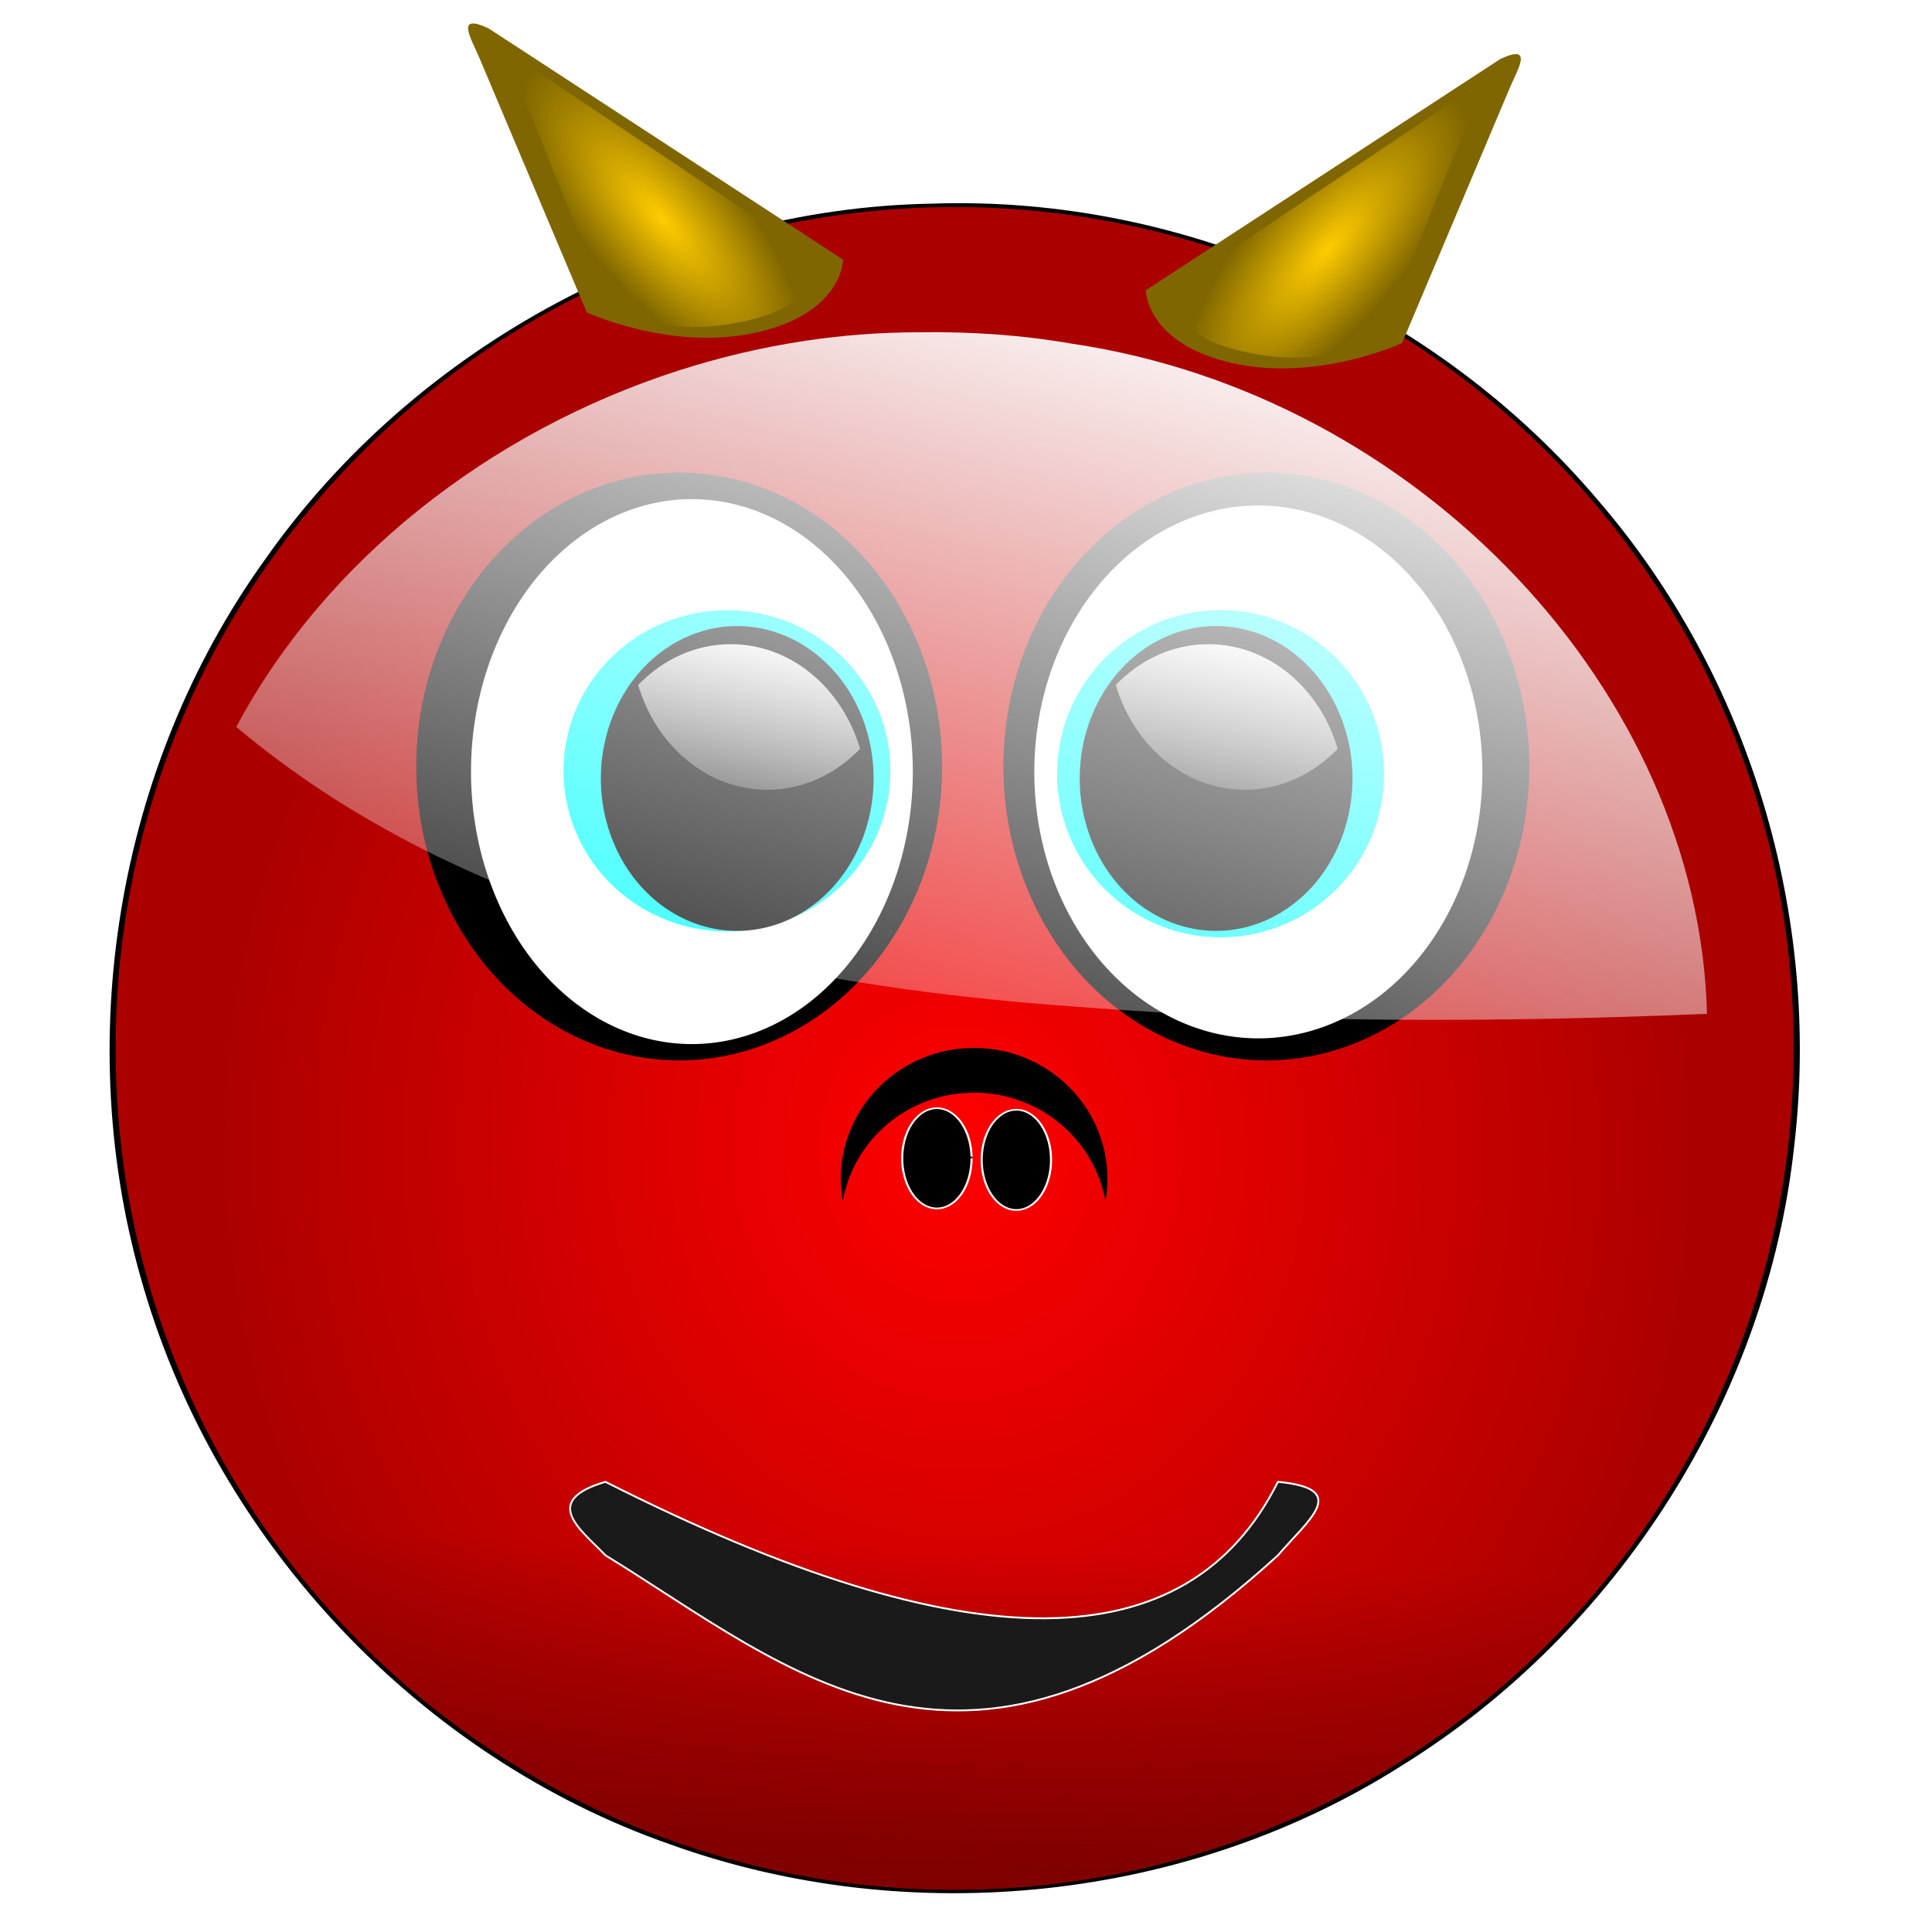 <?xml version="1.0" encoding="UTF-8" standalone="no"?>
<!-- Created with Inkscape (http://www.inkscape.org/) -->

<svg
   xmlns:dc="http://purl.org/dc/elements/1.1/"
   xmlns:cc="http://creativecommons.org/ns#"
   xmlns:rdf="http://www.w3.org/1999/02/22-rdf-syntax-ns#"
   xmlns:svg="http://www.w3.org/2000/svg"
   xmlns="http://www.w3.org/2000/svg"
   xmlns:xlink="http://www.w3.org/1999/xlink"
   xmlns:inkscape="http://www.inkscape.org/namespaces/inkscape"
   version="1.1"
   width="1043.427"
   height="1043.306"
   id="svg2">
  <defs
     id="defs4">
    <linearGradient
       id="linearGradient4006">
      <stop
         id="stop4008"
         style="stop-color:#ffffff;stop-opacity:1"
         offset="0" />
      <stop
         id="stop4010"
         style="stop-color:#ffffff;stop-opacity:0"
         offset="1" />
    </linearGradient>
    <inkscape:path-effect
       effect="spiro"
       id="path-effect6201" />
    <inkscape:path-effect
       effect="spiro"
       id="path-effect6197" />
    <inkscape:path-effect
       effect="spiro"
       id="path-effect6193" />
    <inkscape:path-effect
       effect="spiro"
       id="path-effect5948" />
    <inkscape:path-effect
       effect="spiro"
       id="path-effect5916" />
    <inkscape:path-effect
       effect="spiro"
       id="path-effect4721" />
    <inkscape:path-effect
       effect="spiro"
       id="path-effect4717" />
    <inkscape:path-effect
       effect="spiro"
       id="path-effect4709" />
    <filter
       color-interpolation-filters="sRGB"
       id="filter4767">
      <feGaussianBlur
         id="feGaussianBlur4769"
         stdDeviation="2.738" />
    </filter>
    <mask
       id="mask6207">
      <path
         d="m -386.555,-832.911 a 275.997,245.773 0 1 1 -551.994,0 275.997,245.773 0 1 1 551.994,0 z"
         transform="translate(-598.367,56.938)"
         id="path6209"
         style="fill:#ffffff;fill-opacity:1;stroke:none" />
    </mask>
    <clipPath
       id="clipPath6355">
      <path
         d="m 1905.733,776.145 a 540.859,357.921 0 1 1 -1081.718,0 540.859,357.921 0 1 1 1081.718,0 z"
         transform="translate(-642.909,82.39)"
         id="path6357"
         style="fill:#ffffff;fill-opacity:1;stroke:none" />
    </clipPath>
    <filter
       x="-0.15"
       y="-0.15"
       width="1.3"
       height="1.3"
       color-interpolation-filters="sRGB"
       id="filter6407">
      <feTurbulence
         seed="5"
         baseFrequency="0.25 0.4"
         numOctaves="3"
         type="fractalNoise"
         id="feTurbulence6409" />
      <feColorMatrix
         values="1 0 0 0 0 0 1 0 0 0 0 0 1 0 0 0 0 0 1 0 "
         result="result5"
         id="feColorMatrix6411" />
      <feComposite
         in2="result5"
         operator="in"
         in="SourceGraphic"
         id="feComposite6413" />
      <feMorphology
         result="result3"
         radius="1.5"
         operator="dilate"
         id="feMorphology6415" />
      <feTurbulence
         seed="7"
         type="fractalNoise"
         baseFrequency="0.03"
         numOctaves="5"
         id="feTurbulence6417" />
      <feGaussianBlur
         result="result91"
         stdDeviation="0.5"
         id="feGaussianBlur6419" />
      <feDisplacementMap
         in2="result91"
         scale="27"
         xChannelSelector="R"
         yChannelSelector="G"
         in="result3"
         result="result4"
         id="feDisplacementMap6421" />
      <feComposite
         in2="result4"
         operator="arithmetic"
         k1="1.3"
         k2="0"
         k3="0.8"
         k4="0"
         in="result4"
         result="result2"
         id="feComposite6423" />
      <feBlend
         in2="result2"
         mode="screen"
         in="result2"
         id="feBlend6425" />
    </filter>
    <filter
       color-interpolation-filters="sRGB"
       id="filter6579">
      <feGaussianBlur
         id="feGaussianBlur6581"
         stdDeviation="5.043" />
    </filter>
    <filter
       color-interpolation-filters="sRGB"
       id="filter6591">
      <feGaussianBlur
         id="feGaussianBlur6593"
         stdDeviation="6.288" />
    </filter>
    <filter
       color-interpolation-filters="sRGB"
       id="filter6623">
      <feGaussianBlur
         id="feGaussianBlur6625"
         stdDeviation="6.444" />
    </filter>
    <filter
       color-interpolation-filters="sRGB"
       id="filter6397-8">
      <feGaussianBlur
         stdDeviation="24.584"
         id="feGaussianBlur6399-4" />
    </filter>
    <filter
       color-interpolation-filters="sRGB"
       id="filter6976">
      <feGaussianBlur
         stdDeviation="24.584"
         id="feGaussianBlur6978" />
    </filter>
    <filter
       color-interpolation-filters="sRGB"
       id="filter6980">
      <feGaussianBlur
         stdDeviation="24.584"
         id="feGaussianBlur6982" />
    </filter>
    <radialGradient
       cx="590.209"
       cy="411.269"
       r="353.149"
       fx="590.209"
       fy="411.269"
       id="radialGradient6503-7"
       xlink:href="#linearGradient6145-6"
       gradientUnits="userSpaceOnUse"
       gradientTransform="matrix(0.978,0.458,-0.361,0.77,121.689,-159.561)" />
    <linearGradient
       id="linearGradient6145-6">
      <stop
         id="stop6147-6"
         style="stop-color:#ffffff;stop-opacity:1"
         offset="0" />
      <stop
         id="stop6149-9"
         style="stop-color:#ffffff;stop-opacity:0"
         offset="1" />
    </linearGradient>
    <filter
       x="-0.15"
       y="-0.15"
       width="1.3"
       height="1.3"
       color-interpolation-filters="sRGB"
       id="filter6407-8">
      <feTurbulence
         id="feTurbulence6409-8"
         type="fractalNoise"
         numOctaves="3"
         baseFrequency="0.25 0.4"
         seed="5" />
      <feColorMatrix
         id="feColorMatrix6411-8"
         result="result5"
         values="1 0 0 0 0 0 1 0 0 0 0 0 1 0 0 0 0 0 1 0 " />
      <feComposite
         in2="result5"
         operator="in"
         in="SourceGraphic"
         id="feComposite6413-8" />
      <feMorphology
         id="feMorphology6415-0"
         operator="dilate"
         radius="1.5"
         result="result3" />
      <feTurbulence
         id="feTurbulence6417-3"
         numOctaves="5"
         baseFrequency="0.03"
         type="fractalNoise"
         seed="7" />
      <feGaussianBlur
         id="feGaussianBlur6419-3"
         stdDeviation="0.5"
         result="result91" />
      <feDisplacementMap
         in2="result91"
         scale="27"
         xChannelSelector="R"
         yChannelSelector="G"
         in="result3"
         result="result4"
         id="feDisplacementMap6421-3" />
      <feComposite
         in2="result4"
         operator="arithmetic"
         k1="1.3"
         k2="0"
         k3="0.8"
         k4="0"
         in="result4"
         result="result2"
         id="feComposite6423-5" />
      <feBlend
         in2="result2"
         mode="screen"
         in="result2"
         id="feBlend6425-9" />
    </filter>
    <filter
       color-interpolation-filters="sRGB"
       id="filter6998">
      <feGaussianBlur
         stdDeviation="24.584"
         id="feGaussianBlur7000" />
    </filter>
    <linearGradient
       x1="529.724"
       y1="71.437"
       x2="524.952"
       y2="472.309"
       id="linearGradient6505-5"
       xlink:href="#linearGradient6432-1"
       gradientUnits="userSpaceOnUse"
       gradientTransform="translate(-576.096,-162.588)" />
    <linearGradient
       id="linearGradient6432-1">
      <stop
         id="stop6434-1"
         style="stop-color:#ffffff;stop-opacity:1"
         offset="0" />
      <stop
         id="stop6436-6"
         style="stop-color:#ffffff;stop-opacity:0"
         offset="1" />
    </linearGradient>
    <filter
       x="-0.15"
       y="-0.15"
       width="1.3"
       height="1.3"
       color-interpolation-filters="sRGB"
       id="filter7006">
      <feTurbulence
         id="feTurbulence7008"
         type="fractalNoise"
         numOctaves="3"
         baseFrequency="0.25 0.4"
         seed="5" />
      <feColorMatrix
         id="feColorMatrix7010"
         result="result5"
         values="1 0 0 0 0 0 1 0 0 0 0 0 1 0 0 0 0 0 1 0 " />
      <feComposite
         in2="result5"
         operator="in"
         in="SourceGraphic"
         id="feComposite7012" />
      <feMorphology
         id="feMorphology7014"
         operator="dilate"
         radius="1.5"
         result="result3" />
      <feTurbulence
         id="feTurbulence7016"
         numOctaves="5"
         baseFrequency="0.03"
         type="fractalNoise"
         seed="7" />
      <feGaussianBlur
         id="feGaussianBlur7018"
         stdDeviation="0.5"
         result="result91" />
      <feDisplacementMap
         in2="result91"
         scale="27"
         xChannelSelector="R"
         yChannelSelector="G"
         in="result3"
         result="result4"
         id="feDisplacementMap7020" />
      <feComposite
         in2="result4"
         operator="arithmetic"
         k1="1.3"
         k2="0"
         k3="0.8"
         k4="0"
         in="result4"
         result="result2"
         id="feComposite7022" />
      <feBlend
         in2="result2"
         mode="screen"
         in="result2"
         id="feBlend7024" />
    </filter>
    <clipPath
       id="clipPath6355-2">
      <path
         d="m 1905.733,776.145 a 540.859,357.921 0 1 1 -1081.718,0 540.859,357.921 0 1 1 1081.718,0 z"
         transform="translate(-642.909,82.39)"
         id="path6357-9"
         style="fill:#ffffff;fill-opacity:1;stroke:none" />
    </clipPath>
    <linearGradient
       x1="404.054"
       y1="777.735"
       x2="394.509"
       y2="1003.624"
       id="linearGradient6507-9"
       xlink:href="#linearGradient6466-3"
       gradientUnits="userSpaceOnUse" />
    <linearGradient
       id="linearGradient6466-3">
      <stop
         id="stop6468-7"
         style="stop-color:#cccccc;stop-opacity:1"
         offset="0" />
      <stop
         id="stop6470-7"
         style="stop-color:#cccccc;stop-opacity:0"
         offset="1" />
    </linearGradient>
    <radialGradient
       cx="590.209"
       cy="411.269"
       r="353.149"
       fx="590.209"
       fy="411.269"
       id="radialGradient7176"
       xlink:href="#linearGradient6145-6"
       gradientUnits="userSpaceOnUse"
       gradientTransform="matrix(0.978,0.458,-0.361,0.77,121.689,-159.561)" />
    <linearGradient
       x1="529.724"
       y1="71.437"
       x2="524.952"
       y2="472.309"
       id="linearGradient7178"
       xlink:href="#linearGradient6432-1"
       gradientUnits="userSpaceOnUse"
       gradientTransform="translate(-576.096,-162.588)" />
    <linearGradient
       x1="404.054"
       y1="777.735"
       x2="394.509"
       y2="1003.624"
       id="linearGradient7180"
       xlink:href="#linearGradient6466-3"
       gradientUnits="userSpaceOnUse" />
    <linearGradient
       x1="404.054"
       y1="777.735"
       x2="394.509"
       y2="1003.624"
       id="linearGradient7183"
       xlink:href="#linearGradient6466-3"
       gradientUnits="userSpaceOnUse"
       gradientTransform="translate(-2745.49,251.556)" />
    <clipPath
       id="clipPath4002">
      <path
         d="m -164.007,1505.338 c 0,0 71.204,108.354 247.667,173.367 176.463,65.013 139.313,77.396 359.118,80.492 219.805,3.096 783.248,-291.009 783.248,-291.009 0,0 -1058.778,-321.967 -1191.899,-309.584 -133.121,12.383 -464.376,114.546 -433.418,133.121 30.958,18.575 235.284,213.613 235.284,213.613 z"
         id="path4004"
         style="fill:none;stroke:#000000;stroke-width:1px;stroke-linecap:butt;stroke-linejoin:miter;stroke-opacity:1" />
    </clipPath>
    <linearGradient
       x1="269.41"
       y1="1393.888"
       x2="226.069"
       y2="1839.689"
       id="linearGradient4012"
       xlink:href="#linearGradient4006"
       gradientUnits="userSpaceOnUse" />
    <linearGradient
       x1="269.41"
       y1="1393.888"
       x2="226.069"
       y2="1839.689"
       id="linearGradient4034"
       xlink:href="#linearGradient4006"
       gradientUnits="userSpaceOnUse" />
    <linearGradient
       x1="269.41"
       y1="1393.888"
       x2="226.069"
       y2="1839.689"
       id="linearGradient4038"
       xlink:href="#linearGradient4006"
       gradientUnits="userSpaceOnUse" />
    <inkscape:path-effect
       effect="spiro"
       id="path-effect5940" />
    <linearGradient
       id="linearGradient6091">
      <stop
         id="stop6093"
         style="stop-color:#ffffff;stop-opacity:1"
         offset="0" />
      <stop
         id="stop6095"
         style="stop-color:#ffffff;stop-opacity:0"
         offset="1" />
    </linearGradient>
    <linearGradient
       x1="-5216"
       y1="-5611.638"
       x2="-5688"
       y2="-4387.638"
       id="linearGradient6200"
       xlink:href="#linearGradient6091"
       gradientUnits="userSpaceOnUse"
       gradientTransform="matrix(-0.339,0.086,-0.163,-0.179,-8235.539,-4487.227)" />
    <filter
       color-interpolation-filters="sRGB"
       id="filter5087">
      <feGaussianBlur
         stdDeviation="1.168"
         id="feGaussianBlur5089" />
    </filter>
    <linearGradient
       x1="284.739"
       y1="65.705"
       x2="234.564"
       y2="237.724"
       id="linearGradient4712"
       xlink:href="#linearGradient3411"
       gradientUnits="userSpaceOnUse"
       gradientTransform="translate(146.967,-390.615)" />
    <linearGradient
       id="linearGradient3411">
      <stop
         id="stop3413"
         style="stop-color:#ffffff;stop-opacity:1"
         offset="0" />
      <stop
         id="stop3415"
         style="stop-color:#ffffff;stop-opacity:0"
         offset="1" />
    </linearGradient>
    <filter
       color-interpolation-filters="sRGB"
       id="filter4662-11">
      <feGaussianBlur
         id="feGaussianBlur4664-5"
         stdDeviation="1.225" />
    </filter>
    <radialGradient
       cx="249.725"
       cy="205.305"
       r="121.567"
       fx="249.725"
       fy="205.305"
       id="radialGradient5234"
       xlink:href="#linearGradient3830-2"
       gradientUnits="userSpaceOnUse"
       gradientTransform="matrix(0.898,-0.041,0.046,0.999,16.023,10.528)" />
    <linearGradient
       id="linearGradient3830-2">
      <stop
         id="stop3832-7"
         style="stop-color:#ff0000;stop-opacity:1"
         offset="0" />
      <stop
         id="stop3834-6"
         style="stop-color:#ff0000;stop-opacity:0"
         offset="1" />
    </linearGradient>
    <linearGradient
       x1="263.542"
       y1="309.652"
       x2="265.317"
       y2="264.397"
       id="linearGradient5236"
       xlink:href="#linearGradient3857-1"
       gradientUnits="userSpaceOnUse" />
    <linearGradient
       id="linearGradient3857-1">
      <stop
         id="stop3859-4"
         style="stop-color:#800000;stop-opacity:1"
         offset="0" />
      <stop
         id="stop3861-2"
         style="stop-color:#800000;stop-opacity:0"
         offset="1" />
    </linearGradient>
    <linearGradient
       x1="227.161"
       y1="131.295"
       x2="220.95"
       y2="162.352"
       id="linearGradient5238"
       xlink:href="#linearGradient3814-3"
       gradientUnits="userSpaceOnUse"
       gradientTransform="translate(247.359,324.678)" />
    <linearGradient
       id="linearGradient3814-3">
      <stop
         id="stop3816-2"
         style="stop-color:#ffffff;stop-opacity:1"
         offset="0" />
      <stop
         id="stop3818-2"
         style="stop-color:#ffffff;stop-opacity:0"
         offset="1" />
    </linearGradient>
    <linearGradient
       x1="227.161"
       y1="131.295"
       x2="220.95"
       y2="162.352"
       id="linearGradient5240"
       xlink:href="#linearGradient3814-3"
       gradientUnits="userSpaceOnUse"
       gradientTransform="translate(316.573,324.678)" />
    <linearGradient
       x1="284.739"
       y1="65.705"
       x2="234.564"
       y2="237.724"
       id="linearGradient5242"
       xlink:href="#linearGradient3411-1"
       gradientUnits="userSpaceOnUse"
       gradientTransform="matrix(0.968,0,0,0.888,252.042,345.428)" />
    <linearGradient
       id="linearGradient3411-1">
      <stop
         id="stop3413-6"
         style="stop-color:#ffffff;stop-opacity:1"
         offset="0" />
      <stop
         id="stop3415-8"
         style="stop-color:#ffffff;stop-opacity:0"
         offset="1" />
    </linearGradient>
    <radialGradient
       cx="540.862"
       cy="399.507"
       r="16.941"
       fx="540.862"
       fy="399.507"
       id="radialGradient5244"
       xlink:href="#linearGradient4985"
       gradientUnits="userSpaceOnUse"
       gradientTransform="matrix(0.444,0.148,-0.584,1.751,533.685,-376.166)" />
    <linearGradient
       id="linearGradient4985">
      <stop
         id="stop4987"
         style="stop-color:#ffcc00;stop-opacity:1"
         offset="0" />
      <stop
         id="stop4989"
         style="stop-color:#ffcc00;stop-opacity:0"
         offset="1" />
    </linearGradient>
    <radialGradient
       cx="540.862"
       cy="399.507"
       r="16.941"
       fx="540.862"
       fy="399.507"
       id="radialGradient5246"
       xlink:href="#linearGradient4985"
       gradientUnits="userSpaceOnUse"
       gradientTransform="matrix(0.444,0.148,-0.584,1.751,533.685,-376.166)" />
  </defs>
  <g
     transform="matrix(3.727,0,0,3.727,-1335.645,-1354.803)"
     id="g5206">
    <path
       d="m 493.58,393.018 c -38.076,0.606 -75.07,20.576 -96.844,51.625 -21.559,30.014 -28.082,70.106 -17.537,105.529 10.821,36.902 39.987,67.961 76.384,80.639 34.673,12.453 74.982,8.266 106.065,-11.54 31.076,-19.318 52.756,-53.151 56.714,-89.659 3.942,-33.372 -6.445,-68.13 -28.381,-93.557 -23.511,-27.839 -59.856,-44.266 -96.401,-43.037 z"
       id="path4899"
       style="fill:#000000;fill-opacity:1;stroke:none;filter:url(#filter4662-11)" />
    <path
       d="m 370.912,190.747 a 121.567,121.567 0 1 1 -243.133,0 121.567,121.567 0 1 1 243.133,0 z"
       transform="translate(247.359,324.678)"
       id="path4901"
       style="fill:#aa0000;fill-opacity:1;stroke:none" />
    <path
       d="m 370.912,190.747 a 121.567,121.567 0 1 1 -243.133,0 121.567,121.567 0 1 1 243.133,0 z"
       transform="translate(247.359,324.678)"
       id="path4903"
       style="fill:url(#radialGradient5234);fill-opacity:1;stroke:none" />
    <path
       d="m 370.912,190.747 a 121.567,121.567 0 1 1 -243.133,0 121.567,121.567 0 1 1 243.133,0 z"
       transform="translate(247.359,324.678)"
       id="path4907"
       style="fill:url(#linearGradient5236);fill-opacity:1;stroke:none" />
    <g
       transform="matrix(0.774,0,0,0.609,281.282,287.715)"
       id="g4909"
       style="fill:#000000">
      <path
         d="m 281.948,373.805 c -13.787,0 -24.95,13.958 -24.95,31.186 0,1.817 0.129,3.611 0.367,5.343 2.019,-14.696 12.247,-25.881 24.583,-25.881 12.336,0 22.592,11.185 24.611,25.881 0.239,-1.732 0.367,-3.526 0.367,-5.343 0,-17.228 -11.192,-31.186 -24.979,-31.186 z"
         id="path4911"
         style="fill:#000000;fill-opacity:1;stroke:none" />
      <path
         d="m 276.294,406.716 a 6.491,11.922 0 1 1 -0.004,-0.419"
         transform="translate(5.198,-6.639)"
         id="path4913"
         style="fill:#000000;fill-opacity:1;stroke:#ffffff;stroke-width:0.391;stroke-linecap:butt;stroke-linejoin:miter;stroke-miterlimit:4;stroke-opacity:1;stroke-dasharray:none;stroke-dashoffset:0" />
      <path
         d="m 276.294,406.716 a 6.491,11.922 0 1 1 -12.982,0 6.491,11.922 0 1 1 12.982,0 z"
         transform="translate(20.078,-6.275)"
         id="path4915"
         style="fill:#000000;fill-opacity:1;stroke:#ffffff;stroke-width:0.391;stroke-linecap:butt;stroke-linejoin:miter;stroke-miterlimit:4;stroke-opacity:1;stroke-dasharray:none;stroke-dashoffset:0" />
    </g>
    <path
       d="m 237.809,150.816 a 30.17,33.719 0 1 1 -60.34,0 30.17,33.719 0 1 1 60.34,0 z"
       transform="matrix(1.263,0,0,1.263,194.539,284.102)"
       id="path4917"
       style="fill:#000000;fill-opacity:1;stroke:none" />
    <path
       d="m 237.809,150.816 a 30.17,33.719 0 1 1 -60.34,0 30.17,33.719 0 1 1 60.34,0 z"
       transform="matrix(1.263,0,0,1.263,279.631,284.102)"
       id="path4919"
       style="fill:#000000;fill-opacity:1;stroke:none" />
    <path
       d="m 237.809,150.816 a 30.17,33.719 0 1 1 -60.34,0 30.17,33.719 0 1 1 60.34,0 z"
       transform="matrix(1.061,0,0,1.171,238.329,298.717)"
       id="path4921"
       style="fill:#ffffff;fill-opacity:1;stroke:none" />
    <path
       d="m 237.809,150.816 a 30.17,33.719 0 1 1 -60.34,0 30.17,33.719 0 1 1 60.34,0 z"
       transform="matrix(-1.076,0,0,1.145,764.134,302.686)"
       id="path4923"
       style="fill:#ffffff;fill-opacity:1;stroke:none" />
    <path
       d="m 237.809,150.816 a 30.17,33.719 0 1 1 -60.34,0 30.17,33.719 0 1 1 60.34,0 z"
       transform="matrix(0.785,0,0,0.703,372.243,369.606)"
       id="path4925"
       style="fill:#00ffff;fill-opacity:1;stroke:none" />
    <path
       d="m 237.809,150.816 a 30.17,33.719 0 1 1 -60.34,0 30.17,33.719 0 1 1 60.34,0 z"
       transform="matrix(0.785,0,0,0.69,300.714,371.147)"
       id="path4927"
       style="fill:#00ffff;fill-opacity:1;stroke:none" />
    <path
       d="m 237.809,150.816 a 30.17,33.719 0 1 1 -60.34,0 30.17,33.719 0 1 1 60.34,0 z"
       transform="matrix(0.655,0,0,0.655,329.199,377.534)"
       id="path4929"
       style="fill:#000000;fill-opacity:1;stroke:none" />
    <path
       d="m 237.809,150.816 a 30.17,33.719 0 1 1 -60.34,0 30.17,33.719 0 1 1 60.34,0 z"
       transform="matrix(0.655,0,0,0.655,398.591,377.534)"
       id="path4931"
       style="fill:#000000;fill-opacity:1;stroke:none" />
    <path
       d="m 464.252,456.86 c -5.185,0 -9.882,2.254 -13.406,5.906 2.597,8.803 9.972,15.188 18.719,15.188 5.197,0 9.911,-2.27 13.438,-5.938 -2.597,-8.804 -10.003,-15.156 -18.75,-15.156 z"
       id="path4933"
       style="fill:url(#linearGradient5238);fill-opacity:1;stroke:none" />
    <path
       d="m 533.465,456.86 c -5.185,0 -9.882,2.254 -13.406,5.906 2.597,8.803 9.972,15.188 18.719,15.188 5.197,0 9.911,-2.27 13.438,-5.938 -2.597,-8.804 -10.003,-15.156 -18.75,-15.156 z"
       id="path4935"
       style="fill:url(#linearGradient5240);fill-opacity:1;stroke:none" />
    <path
       d="m 543.553,578.242 c -12.955,25.889 -44.341,26.843 -97.447,0 -9.545,2.792 -3.443,7.02 0,10.648 26.948,16.525 52.599,41.012 97.447,0 4.449,-5.193 10.598,-9.646 0,-10.648 z"
       id="path4937"
       style="fill:#1a1a1a;fill-opacity:1;stroke:#ffffff;stroke-width:0.268;stroke-linecap:butt;stroke-linejoin:miter;stroke-miterlimit:4;stroke-opacity:1;stroke-dashoffset:0" />
    <path
       d="m 491.261,411.661 c -5.402,0.013 -10.781,0.429 -16.089,1.218 -3.217,0.479 -6.408,1.094 -9.563,1.841 -3.028,0.717 -6.023,1.554 -8.976,2.505 -27.43,8.842 -51.202,27.584 -64.024,51.619 32.882,27.704 78.418,37.491 121.781,40.558 30.372,2.356 60.909,2.301 91.339,1.025 -1.193,-46.659 -41.744,-89.648 -91.951,-97.099 -7.417,-1.293 -14.946,-1.791 -22.517,-1.668 z"
       id="path4905"
       style="fill:url(#linearGradient5242);fill-opacity:1;stroke:none" />
    <g
       transform="matrix(1.644,0,0,0.762,-337.949,92.308)"
       id="g4993">
      <path
         d="m 524.548,411.108 31.263,-43.999 c 2.964,-2.975 1.512,1.975 0.836,5.431 l -9.51,48.608 c 0,0 -7.529,7.529 -15.059,3.765 -7.529,-3.765 -7.529,-13.804 -7.529,-13.804 z"
         id="path4981"
         style="fill:#806600;stroke:none" />
      <path
         d="m 527.372,410.167 26.98,-38.902 -9.098,48.941 c 0,0 -4.706,6.274 -12.235,2.51 -7.529,-3.765 -5.647,-12.549 -5.647,-12.549 z"
         id="path4983"
         style="fill:url(#radialGradient5244);fill-opacity:1;stroke:none" />
    </g>
    <g
       transform="matrix(-1.644,0,0,0.762,1342.901,87.871)"
       id="g5007">
      <path
         d="m 524.548,411.108 31.263,-43.999 c 2.964,-2.975 1.512,1.975 0.836,5.431 l -9.51,48.608 c 0,0 -7.529,7.529 -15.059,3.765 -7.529,-3.765 -7.529,-13.804 -7.529,-13.804 z"
         id="path5009"
         style="fill:#806600;stroke:none" />
      <path
         d="m 527.372,410.167 26.98,-38.902 -9.098,48.941 c 0,0 -4.706,6.274 -12.235,2.51 -7.529,-3.765 -5.647,-12.549 -5.647,-12.549 z"
         id="path5011"
         style="fill:url(#radialGradient5246);fill-opacity:1;stroke:none" />
    </g>
  </g>
</svg>
